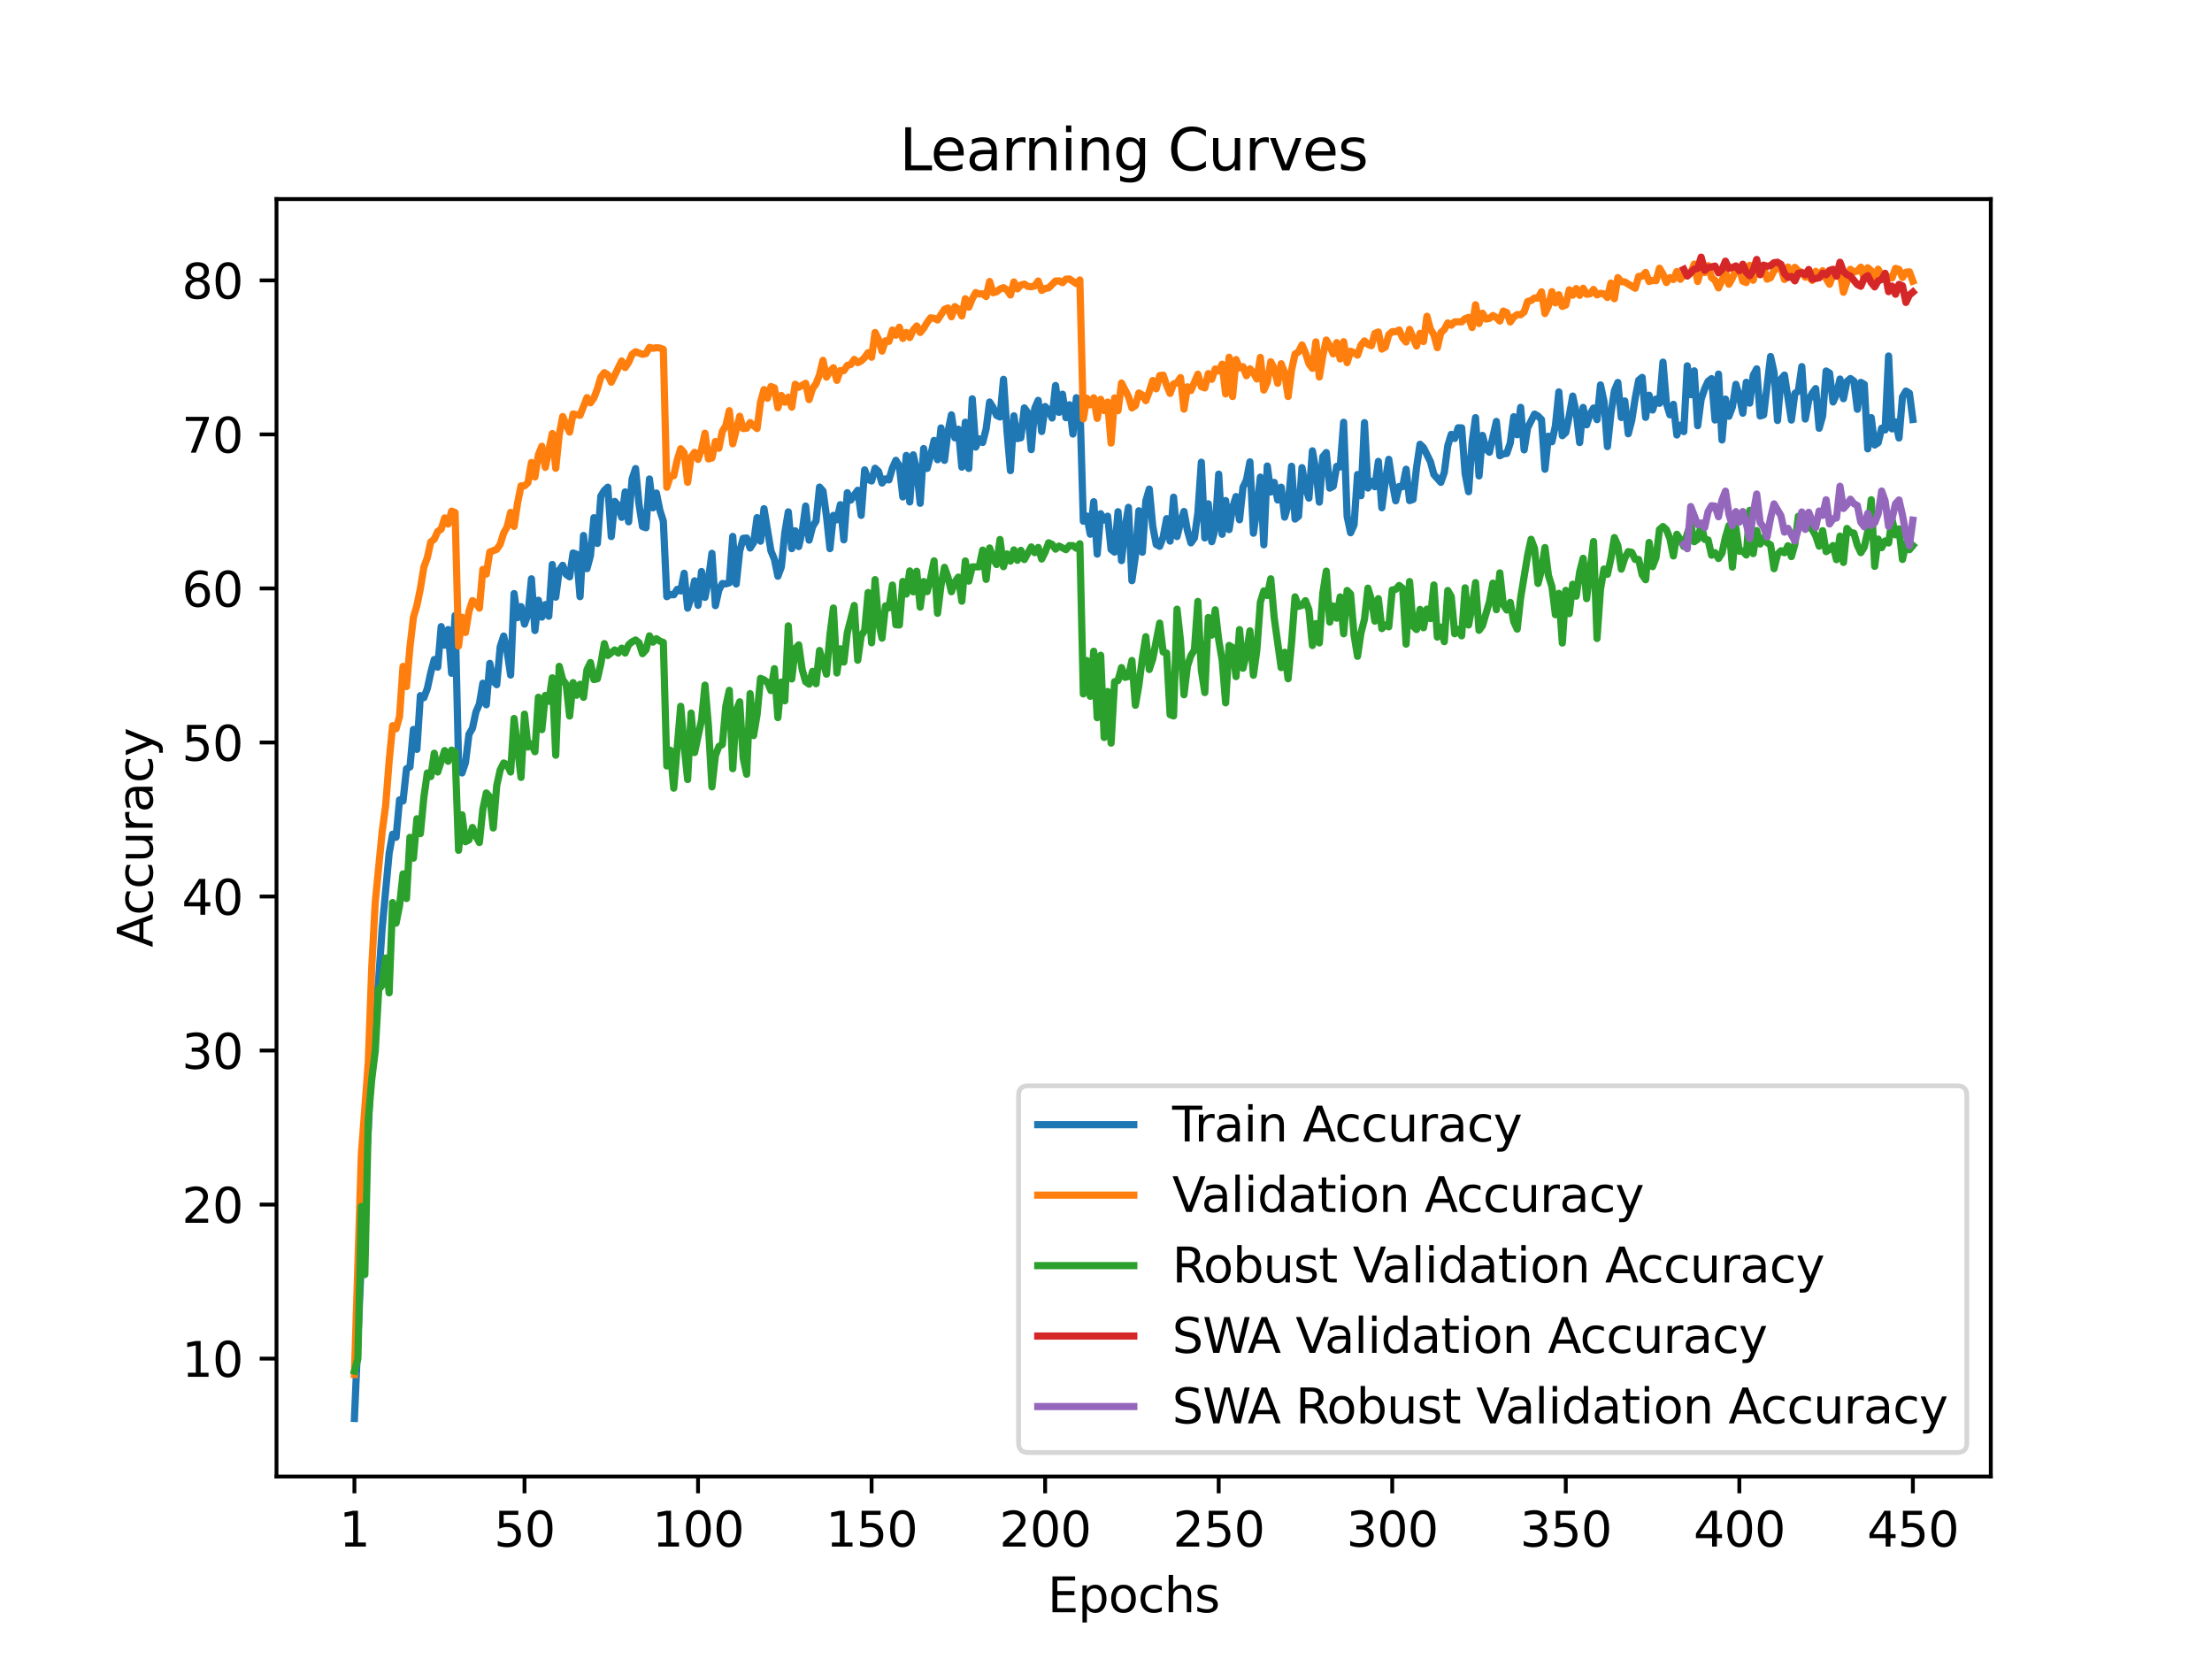 <?xml version="1.0" encoding="utf-8" standalone="no"?>
<!DOCTYPE svg PUBLIC "-//W3C//DTD SVG 1.1//EN"
  "http://www.w3.org/Graphics/SVG/1.1/DTD/svg11.dtd">
<svg xmlns:xlink="http://www.w3.org/1999/xlink" width="460.8pt" height="345.6pt" viewBox="0 0 460.8 345.6" xmlns="http://www.w3.org/2000/svg" version="1.1">
 <defs>
  <style type="text/css">*{stroke-linejoin: round; stroke-linecap: butt}</style>
 </defs>
 <g id="figure_1">
  <g id="patch_1">
   <path d="M 0 345.6 
L 460.8 345.6 
L 460.8 0 
L 0 0 
z
" style="fill: #ffffff"/>
  </g>
  <g id="axes_1">
   <g id="patch_2">
    <path d="M 57.6 307.584 
L 414.72 307.584 
L 414.72 41.472 
L 57.6 41.472 
z
" style="fill: #ffffff"/>
   </g>
   <g id="matplotlib.axis_1">
    <g id="xtick_1">
     <g id="line2d_1">
      <defs>
       <path id="m8ff173dbef" d="M 0 0 
L 0 3.5 
" style="stroke: #000000; stroke-width: 0.8"/>
      </defs>
      <g>
       <use xlink:href="#m8ff173dbef" x="73.833" y="307.584" style="stroke: #000000; stroke-width: 0.8"/>
      </g>
     </g>
     <g id="text_1">
      <!-- 1 -->
      <g transform="translate(70.651 322.182) scale(0.1 -0.1)">
       <defs>
        <path id="DejaVuSans-31" d="M 794 531 
L 1825 531 
L 1825 4091 
L 703 3866 
L 703 4441 
L 1819 4666 
L 2450 4666 
L 2450 531 
L 3481 531 
L 3481 0 
L 794 0 
L 794 531 
z
" transform="scale(0.016)"/>
       </defs>
       <use xlink:href="#DejaVuSans-31"/>
      </g>
     </g>
    </g>
    <g id="xtick_2">
     <g id="line2d_2">
      <g>
       <use xlink:href="#m8ff173dbef" x="109.263" y="307.584" style="stroke: #000000; stroke-width: 0.8"/>
      </g>
     </g>
     <g id="text_2">
      <!-- 50 -->
      <g transform="translate(102.9 322.182) scale(0.1 -0.1)">
       <defs>
        <path id="DejaVuSans-35" d="M 691 4666 
L 3169 4666 
L 3169 4134 
L 1269 4134 
L 1269 2991 
Q 1406 3038 1543 3061 
Q 1681 3084 1819 3084 
Q 2600 3084 3056 2656 
Q 3513 2228 3513 1497 
Q 3513 744 3044 326 
Q 2575 -91 1722 -91 
Q 1428 -91 1123 -41 
Q 819 9 494 109 
L 494 744 
Q 775 591 1075 516 
Q 1375 441 1709 441 
Q 2250 441 2565 725 
Q 2881 1009 2881 1497 
Q 2881 1984 2565 2268 
Q 2250 2553 1709 2553 
Q 1456 2553 1204 2497 
Q 953 2441 691 2322 
L 691 4666 
z
" transform="scale(0.016)"/>
        <path id="DejaVuSans-30" d="M 2034 4250 
Q 1547 4250 1301 3770 
Q 1056 3291 1056 2328 
Q 1056 1369 1301 889 
Q 1547 409 2034 409 
Q 2525 409 2770 889 
Q 3016 1369 3016 2328 
Q 3016 3291 2770 3770 
Q 2525 4250 2034 4250 
z
M 2034 4750 
Q 2819 4750 3233 4129 
Q 3647 3509 3647 2328 
Q 3647 1150 3233 529 
Q 2819 -91 2034 -91 
Q 1250 -91 836 529 
Q 422 1150 422 2328 
Q 422 3509 836 4129 
Q 1250 4750 2034 4750 
z
" transform="scale(0.016)"/>
       </defs>
       <use xlink:href="#DejaVuSans-35"/>
       <use xlink:href="#DejaVuSans-30" x="63.623"/>
      </g>
     </g>
    </g>
    <g id="xtick_3">
     <g id="line2d_3">
      <g>
       <use xlink:href="#m8ff173dbef" x="145.416" y="307.584" style="stroke: #000000; stroke-width: 0.8"/>
      </g>
     </g>
     <g id="text_3">
      <!-- 100 -->
      <g transform="translate(135.872 322.182) scale(0.1 -0.1)">
       <use xlink:href="#DejaVuSans-31"/>
       <use xlink:href="#DejaVuSans-30" x="63.623"/>
       <use xlink:href="#DejaVuSans-30" x="127.246"/>
      </g>
     </g>
    </g>
    <g id="xtick_4">
     <g id="line2d_4">
      <g>
       <use xlink:href="#m8ff173dbef" x="181.569" y="307.584" style="stroke: #000000; stroke-width: 0.8"/>
      </g>
     </g>
     <g id="text_4">
      <!-- 150 -->
      <g transform="translate(172.025 322.182) scale(0.1 -0.1)">
       <use xlink:href="#DejaVuSans-31"/>
       <use xlink:href="#DejaVuSans-35" x="63.623"/>
       <use xlink:href="#DejaVuSans-30" x="127.246"/>
      </g>
     </g>
    </g>
    <g id="xtick_5">
     <g id="line2d_5">
      <g>
       <use xlink:href="#m8ff173dbef" x="217.722" y="307.584" style="stroke: #000000; stroke-width: 0.8"/>
      </g>
     </g>
     <g id="text_5">
      <!-- 200 -->
      <g transform="translate(208.178 322.182) scale(0.1 -0.1)">
       <defs>
        <path id="DejaVuSans-32" d="M 1228 531 
L 3431 531 
L 3431 0 
L 469 0 
L 469 531 
Q 828 903 1448 1529 
Q 2069 2156 2228 2338 
Q 2531 2678 2651 2914 
Q 2772 3150 2772 3378 
Q 2772 3750 2511 3984 
Q 2250 4219 1831 4219 
Q 1534 4219 1204 4116 
Q 875 4013 500 3803 
L 500 4441 
Q 881 4594 1212 4672 
Q 1544 4750 1819 4750 
Q 2544 4750 2975 4387 
Q 3406 4025 3406 3419 
Q 3406 3131 3298 2873 
Q 3191 2616 2906 2266 
Q 2828 2175 2409 1742 
Q 1991 1309 1228 531 
z
" transform="scale(0.016)"/>
       </defs>
       <use xlink:href="#DejaVuSans-32"/>
       <use xlink:href="#DejaVuSans-30" x="63.623"/>
       <use xlink:href="#DejaVuSans-30" x="127.246"/>
      </g>
     </g>
    </g>
    <g id="xtick_6">
     <g id="line2d_6">
      <g>
       <use xlink:href="#m8ff173dbef" x="253.875" y="307.584" style="stroke: #000000; stroke-width: 0.8"/>
      </g>
     </g>
     <g id="text_6">
      <!-- 250 -->
      <g transform="translate(244.331 322.182) scale(0.1 -0.1)">
       <use xlink:href="#DejaVuSans-32"/>
       <use xlink:href="#DejaVuSans-35" x="63.623"/>
       <use xlink:href="#DejaVuSans-30" x="127.246"/>
      </g>
     </g>
    </g>
    <g id="xtick_7">
     <g id="line2d_7">
      <g>
       <use xlink:href="#m8ff173dbef" x="290.028" y="307.584" style="stroke: #000000; stroke-width: 0.8"/>
      </g>
     </g>
     <g id="text_7">
      <!-- 300 -->
      <g transform="translate(280.484 322.182) scale(0.1 -0.1)">
       <defs>
        <path id="DejaVuSans-33" d="M 2597 2516 
Q 3050 2419 3304 2112 
Q 3559 1806 3559 1356 
Q 3559 666 3084 287 
Q 2609 -91 1734 -91 
Q 1441 -91 1130 -33 
Q 819 25 488 141 
L 488 750 
Q 750 597 1062 519 
Q 1375 441 1716 441 
Q 2309 441 2620 675 
Q 2931 909 2931 1356 
Q 2931 1769 2642 2001 
Q 2353 2234 1838 2234 
L 1294 2234 
L 1294 2753 
L 1863 2753 
Q 2328 2753 2575 2939 
Q 2822 3125 2822 3475 
Q 2822 3834 2567 4026 
Q 2313 4219 1838 4219 
Q 1578 4219 1281 4162 
Q 984 4106 628 3988 
L 628 4550 
Q 988 4650 1302 4700 
Q 1616 4750 1894 4750 
Q 2613 4750 3031 4423 
Q 3450 4097 3450 3541 
Q 3450 3153 3228 2886 
Q 3006 2619 2597 2516 
z
" transform="scale(0.016)"/>
       </defs>
       <use xlink:href="#DejaVuSans-33"/>
       <use xlink:href="#DejaVuSans-30" x="63.623"/>
       <use xlink:href="#DejaVuSans-30" x="127.246"/>
      </g>
     </g>
    </g>
    <g id="xtick_8">
     <g id="line2d_8">
      <g>
       <use xlink:href="#m8ff173dbef" x="326.181" y="307.584" style="stroke: #000000; stroke-width: 0.8"/>
      </g>
     </g>
     <g id="text_8">
      <!-- 350 -->
      <g transform="translate(316.637 322.182) scale(0.1 -0.1)">
       <use xlink:href="#DejaVuSans-33"/>
       <use xlink:href="#DejaVuSans-35" x="63.623"/>
       <use xlink:href="#DejaVuSans-30" x="127.246"/>
      </g>
     </g>
    </g>
    <g id="xtick_9">
     <g id="line2d_9">
      <g>
       <use xlink:href="#m8ff173dbef" x="362.334" y="307.584" style="stroke: #000000; stroke-width: 0.8"/>
      </g>
     </g>
     <g id="text_9">
      <!-- 400 -->
      <g transform="translate(352.79 322.182) scale(0.1 -0.1)">
       <defs>
        <path id="DejaVuSans-34" d="M 2419 4116 
L 825 1625 
L 2419 1625 
L 2419 4116 
z
M 2253 4666 
L 3047 4666 
L 3047 1625 
L 3713 1625 
L 3713 1100 
L 3047 1100 
L 3047 0 
L 2419 0 
L 2419 1100 
L 313 1100 
L 313 1709 
L 2253 4666 
z
" transform="scale(0.016)"/>
       </defs>
       <use xlink:href="#DejaVuSans-34"/>
       <use xlink:href="#DejaVuSans-30" x="63.623"/>
       <use xlink:href="#DejaVuSans-30" x="127.246"/>
      </g>
     </g>
    </g>
    <g id="xtick_10">
     <g id="line2d_10">
      <g>
       <use xlink:href="#m8ff173dbef" x="398.487" y="307.584" style="stroke: #000000; stroke-width: 0.8"/>
      </g>
     </g>
     <g id="text_10">
      <!-- 450 -->
      <g transform="translate(388.944 322.182) scale(0.1 -0.1)">
       <use xlink:href="#DejaVuSans-34"/>
       <use xlink:href="#DejaVuSans-35" x="63.623"/>
       <use xlink:href="#DejaVuSans-30" x="127.246"/>
      </g>
     </g>
    </g>
    <g id="text_11">
     <!-- Epochs -->
     <g transform="translate(218.244 335.861) scale(0.1 -0.1)">
      <defs>
       <path id="DejaVuSans-45" d="M 628 4666 
L 3578 4666 
L 3578 4134 
L 1259 4134 
L 1259 2753 
L 3481 2753 
L 3481 2222 
L 1259 2222 
L 1259 531 
L 3634 531 
L 3634 0 
L 628 0 
L 628 4666 
z
" transform="scale(0.016)"/>
       <path id="DejaVuSans-70" d="M 1159 525 
L 1159 -1331 
L 581 -1331 
L 581 3500 
L 1159 3500 
L 1159 2969 
Q 1341 3281 1617 3432 
Q 1894 3584 2278 3584 
Q 2916 3584 3314 3078 
Q 3713 2572 3713 1747 
Q 3713 922 3314 415 
Q 2916 -91 2278 -91 
Q 1894 -91 1617 61 
Q 1341 213 1159 525 
z
M 3116 1747 
Q 3116 2381 2855 2742 
Q 2594 3103 2138 3103 
Q 1681 3103 1420 2742 
Q 1159 2381 1159 1747 
Q 1159 1113 1420 752 
Q 1681 391 2138 391 
Q 2594 391 2855 752 
Q 3116 1113 3116 1747 
z
" transform="scale(0.016)"/>
       <path id="DejaVuSans-6f" d="M 1959 3097 
Q 1497 3097 1228 2736 
Q 959 2375 959 1747 
Q 959 1119 1226 758 
Q 1494 397 1959 397 
Q 2419 397 2687 759 
Q 2956 1122 2956 1747 
Q 2956 2369 2687 2733 
Q 2419 3097 1959 3097 
z
M 1959 3584 
Q 2709 3584 3137 3096 
Q 3566 2609 3566 1747 
Q 3566 888 3137 398 
Q 2709 -91 1959 -91 
Q 1206 -91 779 398 
Q 353 888 353 1747 
Q 353 2609 779 3096 
Q 1206 3584 1959 3584 
z
" transform="scale(0.016)"/>
       <path id="DejaVuSans-63" d="M 3122 3366 
L 3122 2828 
Q 2878 2963 2633 3030 
Q 2388 3097 2138 3097 
Q 1578 3097 1268 2742 
Q 959 2388 959 1747 
Q 959 1106 1268 751 
Q 1578 397 2138 397 
Q 2388 397 2633 464 
Q 2878 531 3122 666 
L 3122 134 
Q 2881 22 2623 -34 
Q 2366 -91 2075 -91 
Q 1284 -91 818 406 
Q 353 903 353 1747 
Q 353 2603 823 3093 
Q 1294 3584 2113 3584 
Q 2378 3584 2631 3529 
Q 2884 3475 3122 3366 
z
" transform="scale(0.016)"/>
       <path id="DejaVuSans-68" d="M 3513 2113 
L 3513 0 
L 2938 0 
L 2938 2094 
Q 2938 2591 2744 2837 
Q 2550 3084 2163 3084 
Q 1697 3084 1428 2787 
Q 1159 2491 1159 1978 
L 1159 0 
L 581 0 
L 581 4863 
L 1159 4863 
L 1159 2956 
Q 1366 3272 1645 3428 
Q 1925 3584 2291 3584 
Q 2894 3584 3203 3211 
Q 3513 2838 3513 2113 
z
" transform="scale(0.016)"/>
       <path id="DejaVuSans-73" d="M 2834 3397 
L 2834 2853 
Q 2591 2978 2328 3040 
Q 2066 3103 1784 3103 
Q 1356 3103 1142 2972 
Q 928 2841 928 2578 
Q 928 2378 1081 2264 
Q 1234 2150 1697 2047 
L 1894 2003 
Q 2506 1872 2764 1633 
Q 3022 1394 3022 966 
Q 3022 478 2636 193 
Q 2250 -91 1575 -91 
Q 1294 -91 989 -36 
Q 684 19 347 128 
L 347 722 
Q 666 556 975 473 
Q 1284 391 1588 391 
Q 1994 391 2212 530 
Q 2431 669 2431 922 
Q 2431 1156 2273 1281 
Q 2116 1406 1581 1522 
L 1381 1569 
Q 847 1681 609 1914 
Q 372 2147 372 2553 
Q 372 3047 722 3315 
Q 1072 3584 1716 3584 
Q 2034 3584 2315 3537 
Q 2597 3491 2834 3397 
z
" transform="scale(0.016)"/>
      </defs>
      <use xlink:href="#DejaVuSans-45"/>
      <use xlink:href="#DejaVuSans-70" x="63.184"/>
      <use xlink:href="#DejaVuSans-6f" x="126.66"/>
      <use xlink:href="#DejaVuSans-63" x="187.842"/>
      <use xlink:href="#DejaVuSans-68" x="242.822"/>
      <use xlink:href="#DejaVuSans-73" x="306.201"/>
     </g>
    </g>
   </g>
   <g id="matplotlib.axis_2">
    <g id="ytick_1">
     <g id="line2d_11">
      <defs>
       <path id="m934c6f4fdf" d="M 0 0 
L -3.5 0 
" style="stroke: #000000; stroke-width: 0.8"/>
      </defs>
      <g>
       <use xlink:href="#m934c6f4fdf" x="57.6" y="283.019" style="stroke: #000000; stroke-width: 0.8"/>
      </g>
     </g>
     <g id="text_12">
      <!-- 10 -->
      <g transform="translate(37.875 286.818) scale(0.1 -0.1)">
       <use xlink:href="#DejaVuSans-31"/>
       <use xlink:href="#DejaVuSans-30" x="63.623"/>
      </g>
     </g>
    </g>
    <g id="ytick_2">
     <g id="line2d_12">
      <g>
       <use xlink:href="#m934c6f4fdf" x="57.6" y="250.933" style="stroke: #000000; stroke-width: 0.8"/>
      </g>
     </g>
     <g id="text_13">
      <!-- 20 -->
      <g transform="translate(37.875 254.732) scale(0.1 -0.1)">
       <use xlink:href="#DejaVuSans-32"/>
       <use xlink:href="#DejaVuSans-30" x="63.623"/>
      </g>
     </g>
    </g>
    <g id="ytick_3">
     <g id="line2d_13">
      <g>
       <use xlink:href="#m934c6f4fdf" x="57.6" y="218.846" style="stroke: #000000; stroke-width: 0.8"/>
      </g>
     </g>
     <g id="text_14">
      <!-- 30 -->
      <g transform="translate(37.875 222.645) scale(0.1 -0.1)">
       <use xlink:href="#DejaVuSans-33"/>
       <use xlink:href="#DejaVuSans-30" x="63.623"/>
      </g>
     </g>
    </g>
    <g id="ytick_4">
     <g id="line2d_14">
      <g>
       <use xlink:href="#m934c6f4fdf" x="57.6" y="186.759" style="stroke: #000000; stroke-width: 0.8"/>
      </g>
     </g>
     <g id="text_15">
      <!-- 40 -->
      <g transform="translate(37.875 190.559) scale(0.1 -0.1)">
       <use xlink:href="#DejaVuSans-34"/>
       <use xlink:href="#DejaVuSans-30" x="63.623"/>
      </g>
     </g>
    </g>
    <g id="ytick_5">
     <g id="line2d_15">
      <g>
       <use xlink:href="#m934c6f4fdf" x="57.6" y="154.673" style="stroke: #000000; stroke-width: 0.8"/>
      </g>
     </g>
     <g id="text_16">
      <!-- 50 -->
      <g transform="translate(37.875 158.472) scale(0.1 -0.1)">
       <use xlink:href="#DejaVuSans-35"/>
       <use xlink:href="#DejaVuSans-30" x="63.623"/>
      </g>
     </g>
    </g>
    <g id="ytick_6">
     <g id="line2d_16">
      <g>
       <use xlink:href="#m934c6f4fdf" x="57.6" y="122.586" style="stroke: #000000; stroke-width: 0.8"/>
      </g>
     </g>
     <g id="text_17">
      <!-- 60 -->
      <g transform="translate(37.875 126.385) scale(0.1 -0.1)">
       <defs>
        <path id="DejaVuSans-36" d="M 2113 2584 
Q 1688 2584 1439 2293 
Q 1191 2003 1191 1497 
Q 1191 994 1439 701 
Q 1688 409 2113 409 
Q 2538 409 2786 701 
Q 3034 994 3034 1497 
Q 3034 2003 2786 2293 
Q 2538 2584 2113 2584 
z
M 3366 4563 
L 3366 3988 
Q 3128 4100 2886 4159 
Q 2644 4219 2406 4219 
Q 1781 4219 1451 3797 
Q 1122 3375 1075 2522 
Q 1259 2794 1537 2939 
Q 1816 3084 2150 3084 
Q 2853 3084 3261 2657 
Q 3669 2231 3669 1497 
Q 3669 778 3244 343 
Q 2819 -91 2113 -91 
Q 1303 -91 875 529 
Q 447 1150 447 2328 
Q 447 3434 972 4092 
Q 1497 4750 2381 4750 
Q 2619 4750 2861 4703 
Q 3103 4656 3366 4563 
z
" transform="scale(0.016)"/>
       </defs>
       <use xlink:href="#DejaVuSans-36"/>
       <use xlink:href="#DejaVuSans-30" x="63.623"/>
      </g>
     </g>
    </g>
    <g id="ytick_7">
     <g id="line2d_17">
      <g>
       <use xlink:href="#m934c6f4fdf" x="57.6" y="90.5" style="stroke: #000000; stroke-width: 0.8"/>
      </g>
     </g>
     <g id="text_18">
      <!-- 70 -->
      <g transform="translate(37.875 94.299) scale(0.1 -0.1)">
       <defs>
        <path id="DejaVuSans-37" d="M 525 4666 
L 3525 4666 
L 3525 4397 
L 1831 0 
L 1172 0 
L 2766 4134 
L 525 4134 
L 525 4666 
z
" transform="scale(0.016)"/>
       </defs>
       <use xlink:href="#DejaVuSans-37"/>
       <use xlink:href="#DejaVuSans-30" x="63.623"/>
      </g>
     </g>
    </g>
    <g id="ytick_8">
     <g id="line2d_18">
      <g>
       <use xlink:href="#m934c6f4fdf" x="57.6" y="58.413" style="stroke: #000000; stroke-width: 0.8"/>
      </g>
     </g>
     <g id="text_19">
      <!-- 80 -->
      <g transform="translate(37.875 62.212) scale(0.1 -0.1)">
       <defs>
        <path id="DejaVuSans-38" d="M 2034 2216 
Q 1584 2216 1326 1975 
Q 1069 1734 1069 1313 
Q 1069 891 1326 650 
Q 1584 409 2034 409 
Q 2484 409 2743 651 
Q 3003 894 3003 1313 
Q 3003 1734 2745 1975 
Q 2488 2216 2034 2216 
z
M 1403 2484 
Q 997 2584 770 2862 
Q 544 3141 544 3541 
Q 544 4100 942 4425 
Q 1341 4750 2034 4750 
Q 2731 4750 3128 4425 
Q 3525 4100 3525 3541 
Q 3525 3141 3298 2862 
Q 3072 2584 2669 2484 
Q 3125 2378 3379 2068 
Q 3634 1759 3634 1313 
Q 3634 634 3220 271 
Q 2806 -91 2034 -91 
Q 1263 -91 848 271 
Q 434 634 434 1313 
Q 434 1759 690 2068 
Q 947 2378 1403 2484 
z
M 1172 3481 
Q 1172 3119 1398 2916 
Q 1625 2713 2034 2713 
Q 2441 2713 2670 2916 
Q 2900 3119 2900 3481 
Q 2900 3844 2670 4047 
Q 2441 4250 2034 4250 
Q 1625 4250 1398 4047 
Q 1172 3844 1172 3481 
z
" transform="scale(0.016)"/>
       </defs>
       <use xlink:href="#DejaVuSans-38"/>
       <use xlink:href="#DejaVuSans-30" x="63.623"/>
      </g>
     </g>
    </g>
    <g id="text_20">
     <!-- Accuracy -->
     <g transform="translate(31.795 197.356) rotate(-90) scale(0.1 -0.1)">
      <defs>
       <path id="DejaVuSans-41" d="M 2188 4044 
L 1331 1722 
L 3047 1722 
L 2188 4044 
z
M 1831 4666 
L 2547 4666 
L 4325 0 
L 3669 0 
L 3244 1197 
L 1141 1197 
L 716 0 
L 50 0 
L 1831 4666 
z
" transform="scale(0.016)"/>
       <path id="DejaVuSans-75" d="M 544 1381 
L 544 3500 
L 1119 3500 
L 1119 1403 
Q 1119 906 1312 657 
Q 1506 409 1894 409 
Q 2359 409 2629 706 
Q 2900 1003 2900 1516 
L 2900 3500 
L 3475 3500 
L 3475 0 
L 2900 0 
L 2900 538 
Q 2691 219 2414 64 
Q 2138 -91 1772 -91 
Q 1169 -91 856 284 
Q 544 659 544 1381 
z
M 1991 3584 
L 1991 3584 
z
" transform="scale(0.016)"/>
       <path id="DejaVuSans-72" d="M 2631 2963 
Q 2534 3019 2420 3045 
Q 2306 3072 2169 3072 
Q 1681 3072 1420 2755 
Q 1159 2438 1159 1844 
L 1159 0 
L 581 0 
L 581 3500 
L 1159 3500 
L 1159 2956 
Q 1341 3275 1631 3429 
Q 1922 3584 2338 3584 
Q 2397 3584 2469 3576 
Q 2541 3569 2628 3553 
L 2631 2963 
z
" transform="scale(0.016)"/>
       <path id="DejaVuSans-61" d="M 2194 1759 
Q 1497 1759 1228 1600 
Q 959 1441 959 1056 
Q 959 750 1161 570 
Q 1363 391 1709 391 
Q 2188 391 2477 730 
Q 2766 1069 2766 1631 
L 2766 1759 
L 2194 1759 
z
M 3341 1997 
L 3341 0 
L 2766 0 
L 2766 531 
Q 2569 213 2275 61 
Q 1981 -91 1556 -91 
Q 1019 -91 701 211 
Q 384 513 384 1019 
Q 384 1609 779 1909 
Q 1175 2209 1959 2209 
L 2766 2209 
L 2766 2266 
Q 2766 2663 2505 2880 
Q 2244 3097 1772 3097 
Q 1472 3097 1187 3025 
Q 903 2953 641 2809 
L 641 3341 
Q 956 3463 1253 3523 
Q 1550 3584 1831 3584 
Q 2591 3584 2966 3190 
Q 3341 2797 3341 1997 
z
" transform="scale(0.016)"/>
       <path id="DejaVuSans-79" d="M 2059 -325 
Q 1816 -950 1584 -1140 
Q 1353 -1331 966 -1331 
L 506 -1331 
L 506 -850 
L 844 -850 
Q 1081 -850 1212 -737 
Q 1344 -625 1503 -206 
L 1606 56 
L 191 3500 
L 800 3500 
L 1894 763 
L 2988 3500 
L 3597 3500 
L 2059 -325 
z
" transform="scale(0.016)"/>
      </defs>
      <use xlink:href="#DejaVuSans-41"/>
      <use xlink:href="#DejaVuSans-63" x="66.658"/>
      <use xlink:href="#DejaVuSans-63" x="121.639"/>
      <use xlink:href="#DejaVuSans-75" x="176.619"/>
      <use xlink:href="#DejaVuSans-72" x="239.998"/>
      <use xlink:href="#DejaVuSans-61" x="281.111"/>
      <use xlink:href="#DejaVuSans-63" x="342.391"/>
      <use xlink:href="#DejaVuSans-79" x="397.371"/>
     </g>
    </g>
   </g>
   <g id="line2d_19">
    <path d="M 73.833 295.488 
L 76.002 245.85 
L 76.725 235.358 
L 77.448 218.737 
L 78.894 203.932 
L 79.617 193.311 
L 81.063 177.775 
L 81.786 173.784 
L 82.509 174.419 
L 83.233 166.622 
L 83.956 166.866 
L 84.679 160.153 
L 85.402 159.768 
L 86.125 151.952 
L 86.848 156.104 
L 87.571 144.912 
L 88.294 145.348 
L 89.017 143.443 
L 89.74 140.106 
L 90.463 137.391 
L 91.186 138.976 
L 91.909 130.531 
L 92.632 134.407 
L 93.355 131.147 
L 94.078 140.253 
L 94.802 128.227 
L 95.525 158.748 
L 96.248 161.013 
L 96.971 158.838 
L 97.694 152.959 
L 98.417 151.721 
L 99.14 148.333 
L 99.863 146.651 
L 100.586 142.326 
L 101.309 146.818 
L 102.032 138.193 
L 102.755 141.934 
L 103.478 142.634 
L 104.201 134.734 
L 104.924 132.501 
L 105.647 135.729 
L 106.37 140.625 
L 107.094 123.645 
L 107.817 128.67 
L 108.54 126.366 
L 109.263 130.011 
L 109.986 127.99 
L 110.709 120.578 
L 111.432 131.352 
L 112.155 125.038 
L 112.878 128.561 
L 113.601 125.942 
L 114.324 128.375 
L 115.047 117.594 
L 115.77 124.396 
L 116.493 118.839 
L 117.216 117.76 
L 117.939 119.654 
L 118.663 120.167 
L 119.386 115.187 
L 120.109 115.469 
L 120.832 124.3 
L 121.555 111.555 
L 122.278 118.466 
L 123.001 115.765 
L 123.724 107.846 
L 124.447 113.204 
L 125.17 103.341 
L 125.893 102.16 
L 126.616 101.493 
L 127.339 111.779 
L 128.062 104.457 
L 128.785 105.298 
L 129.508 107.775 
L 130.232 102.468 
L 130.955 108.706 
L 131.678 99.76 
L 132.401 97.61 
L 133.124 105.08 
L 133.847 109.694 
L 134.57 109.944 
L 135.293 99.786 
L 136.016 105.792 
L 136.739 102.705 
L 137.462 106.286 
L 138.185 108.564 
L 138.908 124.3 
L 139.631 123.838 
L 140.354 123.908 
L 141.077 122.772 
L 141.8 123.112 
L 142.524 119.423 
L 143.247 126.687 
L 143.97 124.518 
L 144.693 120.995 
L 145.416 126.097 
L 146.139 119.057 
L 146.862 124.447 
L 147.585 120.732 
L 148.308 115.264 
L 149.031 126.167 
L 149.754 122.939 
L 150.477 121.553 
L 151.2 121.636 
L 151.923 121.418 
L 152.646 111.741 
L 153.369 121.656 
L 154.093 114.802 
L 154.816 112.139 
L 155.539 112.075 
L 156.262 114.167 
L 156.985 113.05 
L 157.708 107.833 
L 158.431 112.742 
L 159.154 105.965 
L 160.6 114.751 
L 161.323 116.509 
L 162.046 120.039 
L 162.769 118.107 
L 163.492 110.964 
L 164.215 106.626 
L 164.938 114.295 
L 165.662 110.573 
L 166.385 113.865 
L 167.108 110.778 
L 167.831 105.42 
L 168.554 112.524 
L 169.277 109.713 
L 170 108.526 
L 170.723 101.467 
L 171.446 102.288 
L 172.169 107.512 
L 172.892 114.289 
L 173.615 107.358 
L 174.338 108.282 
L 175.061 105.131 
L 175.784 112.46 
L 176.507 102.641 
L 177.231 104.181 
L 178.677 102.134 
L 179.4 107.358 
L 180.123 97.886 
L 180.846 99.882 
L 181.569 100.196 
L 182.292 97.546 
L 183.015 98.207 
L 183.738 100.626 
L 184.461 99.766 
L 185.184 99.978 
L 185.907 97.488 
L 186.63 95.89 
L 187.353 97.103 
L 188.076 103.52 
L 188.799 94.876 
L 189.523 104.566 
L 190.246 94.748 
L 190.969 97.989 
L 191.692 104.849 
L 192.415 93.439 
L 193.138 97.578 
L 193.861 94.94 
L 194.584 91.751 
L 195.307 95.768 
L 196.03 89.146 
L 196.753 95.903 
L 197.476 89.967 
L 198.199 86.418 
L 198.922 91.218 
L 199.645 89.415 
L 200.368 97.315 
L 201.092 87.952 
L 201.815 97.584 
L 202.538 83.081 
L 203.261 93.131 
L 203.984 91.43 
L 204.707 92.175 
L 205.43 89.345 
L 206.153 83.749 
L 206.876 84.891 
L 207.599 86.534 
L 208.322 86.867 
L 209.045 79.025 
L 209.768 89.73 
L 210.491 98.04 
L 211.214 86.624 
L 211.937 91.366 
L 212.661 91.199 
L 213.384 84.974 
L 214.107 85.943 
L 214.83 93.67 
L 215.553 85.058 
L 216.276 83.402 
L 216.999 89.89 
L 217.722 84.686 
L 218.445 85.462 
L 219.168 87.086 
L 219.891 80.303 
L 220.614 85.905 
L 221.337 82.119 
L 222.06 87.021 
L 222.783 84.313 
L 223.506 90.423 
L 224.229 82.857 
L 224.953 83.8 
L 225.676 108.577 
L 226.399 107.499 
L 227.122 111.279 
L 227.845 104.515 
L 228.568 115.431 
L 229.291 107.018 
L 230.014 108.321 
L 230.737 107.531 
L 231.46 114.468 
L 232.183 115.014 
L 232.906 106.594 
L 233.629 116.791 
L 234.352 110.002 
L 235.075 105.689 
L 235.798 120.969 
L 236.522 115.829 
L 237.245 106.402 
L 237.968 115.046 
L 238.691 104.38 
L 239.414 101.884 
L 240.137 109.598 
L 240.86 113.422 
L 241.583 113.814 
L 242.306 111.895 
L 243.029 108.045 
L 243.752 112.723 
L 244.475 103.572 
L 245.198 111.779 
L 245.921 108.905 
L 246.644 106.549 
L 247.367 110.554 
L 248.091 113.089 
L 248.814 112.088 
L 249.537 106.857 
L 250.26 96.288 
L 250.983 112.062 
L 251.706 104.951 
L 252.429 112.851 
L 253.152 110.105 
L 253.875 98.765 
L 254.598 111.298 
L 255.321 104.278 
L 256.044 110.323 
L 256.767 105.734 
L 257.49 103.443 
L 258.213 108.282 
L 258.936 101.518 
L 259.659 100.004 
L 260.383 96.211 
L 261.106 111.08 
L 261.829 105.933 
L 262.552 99.388 
L 263.275 113.493 
L 263.998 97.077 
L 264.721 102.494 
L 265.444 100.491 
L 266.167 104.162 
L 266.89 101.493 
L 267.613 107.73 
L 268.336 105.247 
L 269.059 97.129 
L 269.782 108.134 
L 270.505 107.557 
L 271.228 97.418 
L 271.952 101.557 
L 272.675 103.771 
L 273.398 93.914 
L 274.121 97.995 
L 274.844 104.605 
L 275.567 95.152 
L 276.29 94.273 
L 277.013 101.691 
L 277.736 101.3 
L 278.459 97.142 
L 279.182 97.276 
L 279.905 87.965 
L 280.628 107.544 
L 281.351 110.984 
L 282.074 109.341 
L 282.797 98.849 
L 283.521 103.27 
L 284.244 88.042 
L 284.967 101.672 
L 285.69 100.26 
L 286.413 101.396 
L 287.136 96.115 
L 287.859 105.779 
L 288.582 100.196 
L 289.305 95.685 
L 290.028 100.466 
L 290.751 104.329 
L 291.474 101.345 
L 292.197 101.39 
L 292.92 97.745 
L 293.643 104.284 
L 294.366 104.034 
L 295.089 97.418 
L 295.813 92.547 
L 296.536 93.246 
L 297.982 96.173 
L 298.705 98.855 
L 300.151 100.485 
L 300.874 98.425 
L 301.597 92.855 
L 302.32 90.487 
L 303.043 91.34 
L 303.766 89.114 
L 304.489 89.133 
L 305.212 98.656 
L 305.935 102.436 
L 306.658 92.219 
L 307.382 87.002 
L 308.105 99.144 
L 308.828 90.699 
L 309.551 93.509 
L 310.274 94.215 
L 311.72 87.785 
L 312.443 94.947 
L 313.166 94.549 
L 313.889 94.459 
L 314.612 92.284 
L 315.335 86.816 
L 316.058 90.564 
L 316.781 84.859 
L 317.504 93.721 
L 318.227 89.146 
L 319.674 86.264 
L 320.397 86.669 
L 321.12 87.407 
L 321.843 97.751 
L 322.566 90.872 
L 323.289 92.033 
L 324.012 88.754 
L 324.735 81.637 
L 325.458 90.763 
L 326.181 90.102 
L 326.904 86.611 
L 327.627 82.51 
L 328.35 85.956 
L 329.073 92.2 
L 329.796 84.878 
L 330.52 88.504 
L 331.243 86.309 
L 331.966 85 
L 332.689 87.419 
L 333.412 80.181 
L 334.135 83.595 
L 334.858 93.034 
L 335.581 86.206 
L 336.304 81.393 
L 337.027 79.674 
L 337.75 86.97 
L 338.473 83.524 
L 339.196 90.365 
L 339.919 87.599 
L 340.642 82.94 
L 341.365 79.212 
L 342.088 78.615 
L 342.812 86.944 
L 343.535 82.33 
L 344.258 85.417 
L 344.981 83.139 
L 345.704 84.025 
L 346.427 75.432 
L 347.15 84.063 
L 347.873 86.418 
L 348.596 84.23 
L 349.319 90.615 
L 350.042 88.581 
L 350.765 89.916 
L 351.488 76.208 
L 352.211 82.228 
L 352.934 77.254 
L 353.657 88.684 
L 354.381 83.171 
L 355.104 81.002 
L 355.827 79.436 
L 356.55 78.878 
L 357.273 87.496 
L 357.996 77.928 
L 358.719 91.655 
L 359.442 83.139 
L 360.165 86.72 
L 360.888 84.788 
L 361.611 80.065 
L 362.334 82.523 
L 363.057 86.078 
L 363.78 79.635 
L 364.503 83.986 
L 365.226 78.178 
L 365.95 76.837 
L 366.673 86.662 
L 367.396 86.425 
L 368.842 74.27 
L 369.565 77.562 
L 370.288 87.599 
L 371.011 78.987 
L 371.734 78.133 
L 373.18 87.509 
L 373.903 81.965 
L 374.626 81.451 
L 375.349 76.369 
L 376.072 87.297 
L 376.795 83.383 
L 377.518 81.913 
L 378.242 80.951 
L 378.965 89.223 
L 379.688 86.662 
L 380.411 77.293 
L 381.134 77.71 
L 381.857 83.742 
L 382.58 82.17 
L 383.303 78.961 
L 384.026 83.056 
L 384.749 79.468 
L 385.472 78.859 
L 386.195 79.385 
L 386.918 85.263 
L 387.641 79.654 
L 388.364 80.059 
L 389.087 93.509 
L 389.811 86.996 
L 390.534 92.701 
L 391.257 92.226 
L 391.98 89.21 
L 392.703 89.563 
L 393.426 74.161 
L 394.149 89.345 
L 394.872 87.875 
L 395.595 91.244 
L 396.318 82.677 
L 397.041 81.47 
L 397.764 81.913 
L 398.487 87.381 
L 398.487 87.381 
" clip-path="url(#p59c19bee01)" style="fill: none; stroke: #1f77b4; stroke-width: 1.5; stroke-linecap: square"/>
   </g>
   <g id="line2d_20">
    <path d="M 73.833 286.324 
L 75.279 240.44 
L 76.725 221.285 
L 77.448 201.391 
L 78.171 187.947 
L 79.617 173.219 
L 80.34 167.796 
L 81.063 158.587 
L 81.786 151.175 
L 82.509 151.817 
L 83.233 149.25 
L 83.956 138.822 
L 84.679 143.025 
L 85.402 134.779 
L 86.125 128.586 
L 86.848 126.148 
L 87.571 122.618 
L 88.294 118.158 
L 89.017 116.169 
L 89.74 112.896 
L 90.463 112.319 
L 91.186 110.714 
L 91.909 110.233 
L 92.632 107.891 
L 93.355 109.174 
L 94.078 106.479 
L 94.802 106.768 
L 95.525 134.587 
L 96.248 128.586 
L 96.971 131.763 
L 97.694 127.367 
L 98.417 125.121 
L 99.14 125.602 
L 99.863 126.693 
L 100.586 118.608 
L 101.309 119.602 
L 102.032 114.982 
L 103.478 114.436 
L 104.201 113.377 
L 104.924 111.035 
L 105.647 109.752 
L 106.37 106.735 
L 107.094 109.655 
L 107.817 104.81 
L 108.54 101.217 
L 109.263 101.217 
L 109.986 100.543 
L 110.709 96.339 
L 111.432 99.356 
L 112.155 94.735 
L 112.878 92.97 
L 113.601 97.366 
L 115.047 90.307 
L 115.77 97.559 
L 116.493 90.564 
L 117.216 86.778 
L 118.663 90.018 
L 119.386 86.232 
L 120.832 86.521 
L 122.278 82.831 
L 123.001 83.922 
L 123.724 82.895 
L 124.447 81.002 
L 125.17 78.563 
L 125.893 77.633 
L 126.616 78.082 
L 127.339 79.622 
L 129.508 75.194 
L 130.232 76.574 
L 130.955 75.483 
L 131.678 73.815 
L 132.401 73.269 
L 133.847 73.815 
L 134.57 73.654 
L 135.293 72.371 
L 136.016 72.563 
L 136.739 72.435 
L 137.462 72.499 
L 138.185 72.788 
L 138.908 101.505 
L 139.631 99.227 
L 140.354 99.099 
L 141.077 95.826 
L 141.8 93.484 
L 142.524 94.318 
L 143.247 100.479 
L 143.97 95.248 
L 144.693 94.222 
L 145.416 95.698 
L 146.139 93.612 
L 146.862 90.243 
L 147.585 95.601 
L 148.308 95.409 
L 149.031 91.976 
L 149.754 93.387 
L 150.477 89.858 
L 151.2 88.671 
L 151.923 85.558 
L 152.646 92.457 
L 154.093 86.713 
L 154.816 89.28 
L 155.539 89.216 
L 156.262 88.029 
L 157.708 89.28 
L 158.431 83.794 
L 159.154 81.162 
L 159.877 82.959 
L 160.6 80.521 
L 161.323 80.81 
L 162.046 84.949 
L 162.769 82.382 
L 163.492 83.794 
L 164.215 82.735 
L 164.938 84.82 
L 165.662 80.039 
L 166.385 80.681 
L 167.831 79.847 
L 168.554 83.248 
L 169.277 80.938 
L 170 79.943 
L 170.723 78.05 
L 171.446 75.066 
L 172.169 78.563 
L 172.892 77.344 
L 173.615 76.606 
L 174.338 79.237 
L 175.061 77.184 
L 175.784 77.216 
L 176.507 76.125 
L 177.231 75.932 
L 177.954 74.873 
L 178.677 75.547 
L 179.4 75.194 
L 180.123 74.488 
L 180.846 73.462 
L 181.569 74.424 
L 182.292 69.258 
L 183.015 70.734 
L 183.738 73.141 
L 184.461 70.991 
L 185.184 71.119 
L 185.907 68.745 
L 186.63 69.836 
L 187.353 68.167 
L 188.076 70.51 
L 188.799 69.258 
L 189.523 70.317 
L 190.246 68.745 
L 190.969 67.911 
L 191.692 69.258 
L 192.415 68.392 
L 193.138 67.173 
L 193.861 66.21 
L 194.584 66.306 
L 195.307 66.659 
L 196.753 64.445 
L 197.476 64.157 
L 198.199 65.986 
L 198.922 63.868 
L 199.645 64.381 
L 200.368 65.825 
L 201.092 62.231 
L 201.815 63.996 
L 202.538 62.263 
L 203.261 60.948 
L 203.984 61.237 
L 204.707 61.205 
L 205.43 61.782 
L 206.153 58.638 
L 206.876 60.98 
L 207.599 60.787 
L 208.322 60.21 
L 209.045 59.921 
L 209.768 60.402 
L 210.491 61.461 
L 211.214 58.734 
L 211.937 60.178 
L 212.661 59.376 
L 213.384 59.183 
L 214.107 59.664 
L 214.83 59.729 
L 215.553 59.568 
L 216.276 58.541 
L 216.999 60.499 
L 217.722 60.082 
L 218.445 59.985 
L 219.891 58.541 
L 220.614 58.509 
L 221.337 58.894 
L 222.06 58.156 
L 222.783 58.124 
L 224.229 59.087 
L 224.953 58.317 
L 225.676 87.259 
L 226.399 82.959 
L 227.122 84.339 
L 227.845 82.863 
L 228.568 87.163 
L 229.291 83.184 
L 230.014 85.526 
L 230.737 83.761 
L 231.46 92.297 
L 232.183 82.895 
L 232.906 85.558 
L 233.629 79.783 
L 235.075 82.606 
L 235.798 84.981 
L 236.522 84.499 
L 237.245 81.868 
L 237.968 82.285 
L 238.691 83.473 
L 239.414 81.58 
L 240.137 79.269 
L 240.86 81.002 
L 241.583 78.243 
L 242.306 78.146 
L 243.029 80.264 
L 243.752 81.965 
L 244.475 79.975 
L 245.198 79.751 
L 245.921 78.66 
L 246.644 85.237 
L 247.367 80.585 
L 248.091 81.355 
L 249.537 77.954 
L 250.26 80.553 
L 250.983 80.81 
L 251.706 77.825 
L 252.429 79.013 
L 253.152 76.863 
L 253.875 77.28 
L 254.598 75.868 
L 255.321 82.061 
L 256.044 74.424 
L 256.767 82.606 
L 257.49 74.906 
L 258.213 76.638 
L 258.936 76.382 
L 259.659 78.275 
L 260.383 76.831 
L 261.106 77.665 
L 261.829 78.948 
L 262.552 74.456 
L 263.275 81.259 
L 263.998 79.622 
L 264.721 75.355 
L 265.444 76.767 
L 266.167 79.847 
L 266.89 75.772 
L 267.613 77.665 
L 268.336 82.606 
L 269.059 77.055 
L 269.782 73.75 
L 270.505 73.301 
L 271.228 71.857 
L 271.952 73.494 
L 272.675 75.772 
L 273.398 76.735 
L 274.121 71.216 
L 274.844 78.531 
L 275.567 74.071 
L 276.29 70.831 
L 277.013 72.05 
L 277.736 73.718 
L 278.459 71.376 
L 279.182 74.777 
L 279.905 71.184 
L 280.628 75.547 
L 281.351 73.173 
L 282.074 73.462 
L 282.797 73.975 
L 283.521 71.889 
L 284.244 71.023 
L 284.967 71.729 
L 285.69 72.018 
L 286.413 69.451 
L 287.136 69.162 
L 287.859 72.724 
L 288.582 72.307 
L 289.305 69.74 
L 290.028 69.098 
L 290.751 69.098 
L 291.474 68.745 
L 292.197 70.413 
L 292.92 71.248 
L 293.643 68.617 
L 295.089 72.082 
L 295.813 69.451 
L 296.536 71.151 
L 297.259 65.889 
L 297.982 68.585 
L 298.705 69.74 
L 299.428 72.435 
L 300.151 69.29 
L 300.874 68.649 
L 301.597 67.269 
L 302.32 67.75 
L 303.043 67.044 
L 304.489 67.044 
L 305.212 66.371 
L 305.935 66.114 
L 306.658 68.232 
L 307.382 63.483 
L 308.105 67.397 
L 308.828 65.248 
L 309.551 66.467 
L 310.274 66.338 
L 310.997 65.729 
L 311.72 66.146 
L 312.443 66.884 
L 313.166 64.798 
L 313.889 65.119 
L 314.612 67.076 
L 315.335 66.05 
L 316.058 65.536 
L 316.781 65.568 
L 317.504 64.991 
L 318.227 62.809 
L 318.951 62.616 
L 319.674 62.071 
L 320.397 62.103 
L 321.12 60.787 
L 321.843 65.312 
L 322.566 63.772 
L 323.289 60.755 
L 324.012 63.098 
L 324.735 61.397 
L 325.458 63.836 
L 326.181 63.547 
L 326.904 60.37 
L 327.627 61.493 
L 328.35 60.114 
L 329.073 61.525 
L 329.796 60.049 
L 330.52 61.301 
L 331.243 61.205 
L 331.966 60.306 
L 332.689 61.429 
L 333.412 61.108 
L 334.135 61.205 
L 334.858 61.975 
L 335.581 58.959 
L 336.304 62.231 
L 337.027 57.836 
L 337.75 58.67 
L 338.473 58.734 
L 340.642 60.049 
L 341.365 57.579 
L 342.088 57.547 
L 342.812 56.745 
L 343.535 58.638 
L 344.258 58.413 
L 344.981 58.477 
L 345.704 55.878 
L 346.427 57.098 
L 347.15 58.862 
L 347.873 57.836 
L 348.596 58.221 
L 349.319 56.552 
L 350.042 58.188 
L 350.765 57.258 
L 351.488 57.322 
L 352.211 56.905 
L 352.934 55.012 
L 353.657 58.638 
L 354.381 56.071 
L 355.104 56.777 
L 355.827 55.333 
L 356.55 57.836 
L 357.273 58.381 
L 357.996 59.985 
L 358.719 58.445 
L 359.442 56.616 
L 360.165 59.215 
L 360.888 57.932 
L 361.611 56.263 
L 362.334 55.91 
L 363.057 58.574 
L 363.78 58.862 
L 364.503 55.269 
L 365.226 58.381 
L 365.95 55.557 
L 366.673 55.974 
L 367.396 55.878 
L 368.119 58.156 
L 368.842 57.836 
L 369.565 56.36 
L 370.288 55.814 
L 371.011 55.846 
L 371.734 58.221 
L 372.457 55.622 
L 373.18 57.483 
L 373.903 55.686 
L 374.626 56.424 
L 375.349 56.745 
L 376.072 57.739 
L 376.795 57.611 
L 377.518 58.413 
L 378.242 56.52 
L 378.965 57.771 
L 379.688 56.392 
L 380.411 58.028 
L 381.134 59.215 
L 381.857 57.226 
L 382.58 56.327 
L 383.303 56.488 
L 384.026 60.884 
L 384.749 58.702 
L 385.472 56.103 
L 386.195 56.68 
L 386.918 56.456 
L 387.641 55.654 
L 388.364 58.156 
L 389.087 55.782 
L 389.811 56.392 
L 390.534 58.702 
L 391.257 56.071 
L 391.98 57.483 
L 392.703 57.675 
L 393.426 57.707 
L 394.149 57.9 
L 394.872 55.91 
L 395.595 56.135 
L 396.318 57.803 
L 397.041 56.712 
L 397.764 56.616 
L 398.487 58.574 
L 398.487 58.574 
" clip-path="url(#p59c19bee01)" style="fill: none; stroke: #ff7f0e; stroke-width: 1.5; stroke-linecap: square"/>
   </g>
   <g id="line2d_21">
    <path d="M 73.833 285.63 
L 74.556 283.041 
L 75.279 251.331 
L 76.002 265.515 
L 76.725 233.296 
L 77.448 224.776 
L 78.171 218.89 
L 78.894 206.144 
L 79.617 205.215 
L 80.34 199.572 
L 81.063 206.83 
L 81.786 188.021 
L 82.509 192.314 
L 83.233 188.662 
L 83.956 182.046 
L 84.679 187.18 
L 85.402 174.434 
L 86.125 178.771 
L 86.848 170.561 
L 87.571 173.659 
L 88.294 166.135 
L 89.017 161.024 
L 89.74 161.776 
L 90.463 156.908 
L 91.186 160.825 
L 92.632 156.355 
L 93.355 158.59 
L 94.078 156.266 
L 94.802 156.642 
L 95.525 177.133 
L 96.248 169.742 
L 96.971 175.341 
L 97.694 174.965 
L 98.417 172.376 
L 99.14 174.168 
L 99.863 175.518 
L 100.586 168.57 
L 101.309 165.184 
L 102.032 166.003 
L 102.755 172.486 
L 103.478 163.657 
L 104.201 160.382 
L 104.924 158.944 
L 105.647 159.298 
L 106.37 160.825 
L 107.094 149.672 
L 108.54 161.953 
L 109.263 148.764 
L 109.986 155.602 
L 110.709 154.938 
L 111.432 156.598 
L 112.155 145.246 
L 112.878 151.995 
L 113.601 144.87 
L 114.324 146.087 
L 115.047 141.196 
L 115.77 157.328 
L 116.493 138.807 
L 117.216 141.551 
L 117.939 142.568 
L 118.663 149.163 
L 119.386 142.192 
L 120.109 144.826 
L 120.832 142.546 
L 121.555 145.268 
L 122.278 139.515 
L 123.001 138.01 
L 123.724 141.573 
L 124.447 141.396 
L 125.17 138.253 
L 125.893 134.071 
L 126.616 136.549 
L 128.062 135.399 
L 128.785 136.04 
L 129.508 135.023 
L 130.232 136.04 
L 130.955 134.314 
L 131.678 133.695 
L 132.401 133.319 
L 133.124 133.894 
L 133.847 136.173 
L 134.57 135.377 
L 135.293 132.456 
L 136.016 133.761 
L 136.739 133.053 
L 137.462 133.562 
L 138.185 133.828 
L 138.908 159.563 
L 139.631 156.288 
L 140.354 164.188 
L 141.8 147.127 
L 142.524 155.425 
L 143.247 162.396 
L 143.97 148.543 
L 144.693 156.775 
L 146.139 150.026 
L 146.862 142.723 
L 147.585 151.265 
L 148.308 163.923 
L 149.031 157.417 
L 149.754 155.492 
L 150.477 155.093 
L 151.2 147.105 
L 151.923 143.808 
L 152.646 160.139 
L 153.369 148.012 
L 154.093 146.198 
L 154.816 157.881 
L 155.539 161.289 
L 156.262 144.494 
L 156.985 153.234 
L 157.708 148.919 
L 158.431 141.307 
L 159.154 141.617 
L 159.877 142.148 
L 160.6 143.852 
L 161.323 139.293 
L 162.046 149.495 
L 162.769 142.082 
L 163.492 145.998 
L 164.215 130.376 
L 164.938 141.44 
L 165.662 135.155 
L 166.385 134.337 
L 167.108 139.47 
L 167.831 142.015 
L 168.554 142.524 
L 169.277 139.847 
L 170 142.436 
L 170.723 135.509 
L 172.169 140.444 
L 172.892 132.234 
L 173.615 126.658 
L 174.338 140.201 
L 175.061 135.155 
L 175.784 137.921 
L 176.507 131.814 
L 177.954 126.127 
L 178.677 137.545 
L 179.4 132.434 
L 180.123 131.349 
L 180.846 123.427 
L 181.569 133.916 
L 182.292 120.75 
L 183.015 129.557 
L 183.738 132.942 
L 184.461 126.215 
L 185.184 126.636 
L 185.907 121.878 
L 186.63 130.154 
L 187.353 130.199 
L 188.076 121.126 
L 188.799 123.759 
L 189.523 118.935 
L 190.246 123.294 
L 190.969 119.001 
L 191.692 126.481 
L 192.415 121.148 
L 193.138 123.25 
L 193.861 120.44 
L 194.584 116.833 
L 195.307 127.764 
L 196.03 121.967 
L 196.753 118.183 
L 197.476 120.241 
L 198.199 123.272 
L 198.922 121.236 
L 199.645 120.218 
L 200.368 125.242 
L 201.092 116.855 
L 201.815 121.059 
L 202.538 118.094 
L 203.984 118.072 
L 204.707 114.598 
L 205.43 120.705 
L 206.153 114.155 
L 206.876 116.368 
L 207.599 117.607 
L 208.322 112.385 
L 209.045 118.05 
L 209.768 115.394 
L 210.491 116.899 
L 211.214 114.554 
L 211.937 116.722 
L 212.661 114.642 
L 213.384 116.567 
L 214.83 113.934 
L 215.553 115.129 
L 216.276 114.045 
L 216.999 116.457 
L 217.722 115.018 
L 218.445 113.071 
L 219.168 113.403 
L 219.891 114.399 
L 220.614 113.757 
L 222.06 114.509 
L 222.783 113.646 
L 223.506 113.668 
L 224.229 114.199 
L 224.953 113.27 
L 225.676 144.56 
L 226.399 137.612 
L 227.122 145.047 
L 227.845 135.664 
L 228.568 149.517 
L 229.291 136.505 
L 230.014 153.633 
L 230.737 144.051 
L 231.46 154.806 
L 232.183 142.015 
L 232.906 141.772 
L 233.629 139.072 
L 234.352 141.108 
L 235.075 140.931 
L 235.798 137.589 
L 236.522 146.928 
L 237.245 142.79 
L 237.968 137.125 
L 238.691 132.633 
L 239.414 139.47 
L 240.137 137.28 
L 241.583 129.8 
L 242.306 135.819 
L 243.029 136.04 
L 243.752 148.875 
L 244.475 149.141 
L 245.198 126.901 
L 245.921 133.496 
L 246.644 144.737 
L 247.367 138.762 
L 248.091 136.572 
L 248.814 135.421 
L 249.537 125.286 
L 250.26 139.603 
L 250.983 144.272 
L 251.706 128.627 
L 252.429 132.301 
L 253.152 127.034 
L 253.875 133.274 
L 254.598 137.545 
L 255.321 146.419 
L 256.044 134.447 
L 256.767 134.89 
L 257.49 140.953 
L 258.213 131.15 
L 258.936 139.205 
L 259.659 136.173 
L 260.383 131.416 
L 261.106 140.665 
L 261.829 135.399 
L 262.552 125.463 
L 263.275 123.095 
L 263.998 124.047 
L 264.721 120.573 
L 265.444 128.716 
L 266.89 139.072 
L 267.613 135.886 
L 268.336 141.396 
L 269.059 133.805 
L 269.782 124.334 
L 270.505 126.326 
L 271.228 126.083 
L 271.952 125.131 
L 272.675 127.034 
L 273.398 134.469 
L 274.121 129.911 
L 274.844 133.938 
L 275.567 123.56 
L 276.29 118.979 
L 277.013 129.601 
L 277.736 126.237 
L 278.459 128.782 
L 279.182 124.334 
L 279.905 132.035 
L 280.628 123.007 
L 281.351 123.759 
L 282.074 132.279 
L 282.797 136.726 
L 283.521 131.836 
L 284.244 129.004 
L 284.967 122.52 
L 285.69 124.91 
L 286.413 129.402 
L 287.136 124.711 
L 287.859 130.951 
L 288.582 130.176 
L 289.305 130.575 
L 290.028 122.896 
L 290.751 122.785 
L 291.474 121.967 
L 292.197 122.564 
L 292.92 134.182 
L 293.643 121.148 
L 294.366 130.42 
L 295.089 131.15 
L 295.813 126.946 
L 296.536 130.774 
L 297.259 126.879 
L 297.982 128.871 
L 298.705 121.856 
L 299.428 132.721 
L 300.151 130.641 
L 300.874 133.673 
L 301.597 123.007 
L 302.32 124.268 
L 303.043 132.035 
L 303.766 131.106 
L 304.489 132.456 
L 305.212 122.453 
L 305.935 130.199 
L 306.658 126.37 
L 307.382 121.369 
L 308.105 131.305 
L 308.828 130.331 
L 310.274 125.374 
L 310.997 121.48 
L 311.72 127.012 
L 312.443 119.333 
L 313.166 125.972 
L 313.889 127.078 
L 314.612 125.485 
L 315.335 129.49 
L 316.058 131.062 
L 316.781 124.511 
L 318.227 115.726 
L 318.951 112.341 
L 319.674 114.266 
L 320.397 121.546 
L 321.12 118.758 
L 321.843 114.067 
L 322.566 119.864 
L 323.289 122.188 
L 324.012 128.052 
L 324.735 123.604 
L 325.458 133.96 
L 326.181 122.985 
L 326.904 127.831 
L 327.627 121.701 
L 328.35 124.202 
L 329.073 119.134 
L 329.796 116.302 
L 330.52 124.711 
L 331.966 112.805 
L 332.689 133.009 
L 333.412 122.763 
L 334.135 118.537 
L 334.858 119.643 
L 335.581 116.324 
L 336.304 111.987 
L 337.027 113.646 
L 337.75 118.559 
L 338.473 116.257 
L 339.196 114.908 
L 339.919 115.062 
L 340.642 116.545 
L 341.365 116.545 
L 342.088 119.732 
L 342.812 120.772 
L 343.535 113.005 
L 344.258 118.05 
L 344.981 116.147 
L 345.704 110.305 
L 346.427 109.685 
L 347.15 110.349 
L 347.873 112.186 
L 348.596 115.815 
L 349.319 111.301 
L 350.042 112.385 
L 350.765 113.845 
L 351.488 111.168 
L 352.211 109.198 
L 352.934 112.85 
L 353.657 112.341 
L 354.381 109.464 
L 355.104 112.363 
L 355.827 112.473 
L 356.55 115.66 
L 357.273 115.129 
L 357.996 116.346 
L 358.719 115.24 
L 359.442 111.92 
L 360.165 109.486 
L 360.888 118.138 
L 361.611 109.973 
L 362.334 114.819 
L 363.057 114.797 
L 363.78 115.616 
L 364.503 106.322 
L 365.226 115.328 
L 365.95 110.526 
L 366.673 113.336 
L 367.396 112.009 
L 368.119 113.049 
L 368.842 113.513 
L 369.565 118.47 
L 370.288 115.483 
L 371.011 114.731 
L 371.734 115.151 
L 372.457 113.691 
L 373.18 115.948 
L 373.903 113.381 
L 374.626 107.561 
L 375.349 109.221 
L 376.072 109.884 
L 376.795 109.774 
L 377.518 110.283 
L 378.242 111.61 
L 378.965 113.779 
L 379.688 110.548 
L 380.411 114.908 
L 381.134 114.443 
L 381.857 113.646 
L 382.58 116.589 
L 383.303 111.677 
L 384.026 117.165 
L 384.749 110.084 
L 385.472 110.902 
L 386.195 111.057 
L 386.918 113.58 
L 387.641 115.129 
L 388.364 113.956 
L 389.087 110.703 
L 389.811 104.109 
L 390.534 117.983 
L 391.257 112.296 
L 391.98 114.089 
L 392.703 112.695 
L 393.426 113.115 
L 394.149 108.203 
L 394.872 111.411 
L 395.595 110.172 
L 396.318 116.545 
L 397.041 113.248 
L 397.764 114.509 
L 398.487 113.646 
L 398.487 113.646 
" clip-path="url(#p59c19bee01)" style="fill: none; stroke: #2ca02c; stroke-width: 1.5; stroke-linecap: square"/>
   </g>
   <g id="line2d_22">
    <path d="M 350.765 56.103 
L 351.488 57.515 
L 352.934 56.071 
L 353.657 55.91 
L 354.381 53.568 
L 355.104 56.327 
L 355.827 55.75 
L 357.273 55.429 
L 357.996 56.841 
L 358.719 56.135 
L 359.442 54.402 
L 360.165 55.91 
L 360.888 55.718 
L 361.611 55.397 
L 362.334 56.392 
L 363.057 55.044 
L 363.78 56.745 
L 364.503 57.45 
L 365.226 56.295 
L 365.95 54.049 
L 366.673 57.226 
L 367.396 55.237 
L 368.119 55.461 
L 368.842 55.333 
L 369.565 54.723 
L 370.288 54.627 
L 371.011 55.076 
L 371.734 56.969 
L 372.457 57.803 
L 373.18 57.579 
L 373.903 58.509 
L 374.626 56.905 
L 375.349 56.809 
L 376.072 57.226 
L 376.795 56.135 
L 377.518 58.156 
L 378.965 57.868 
L 379.688 56.905 
L 380.411 57.258 
L 381.134 56.327 
L 381.857 56.103 
L 382.58 57.547 
L 383.303 54.627 
L 384.026 56.552 
L 384.749 57.226 
L 385.472 57.515 
L 386.918 59.279 
L 387.641 59.632 
L 388.364 57.932 
L 389.087 57.418 
L 389.811 58.862 
L 390.534 59.761 
L 391.257 58.509 
L 391.98 58.221 
L 392.703 56.937 
L 393.426 60.755 
L 394.149 59.6 
L 394.872 61.301 
L 395.595 59.247 
L 396.318 59.536 
L 397.041 63.001 
L 397.764 61.461 
L 398.487 60.852 
L 398.487 60.852 
" clip-path="url(#p59c19bee01)" style="fill: none; stroke: #d62728; stroke-width: 1.5; stroke-linecap: square"/>
   </g>
   <g id="line2d_23">
    <path d="M 350.765 113.381 
L 351.488 114.31 
L 352.211 105.525 
L 353.657 109.309 
L 354.381 108.955 
L 355.104 109.907 
L 355.827 106.587 
L 356.55 105.348 
L 357.273 105.437 
L 357.996 107.649 
L 358.719 104.197 
L 359.442 102.316 
L 360.165 107.096 
L 360.888 109.508 
L 361.611 106.587 
L 362.334 108.778 
L 363.057 106.565 
L 363.78 109.066 
L 364.503 112.208 
L 365.226 106.941 
L 365.95 102.914 
L 366.673 108.866 
L 367.396 109.84 
L 368.119 111.854 
L 368.842 107.915 
L 369.565 104.972 
L 371.011 107.45 
L 371.734 110.858 
L 372.457 110.061 
L 373.903 112.695 
L 374.626 110.238 
L 375.349 106.654 
L 376.072 110.283 
L 376.795 106.72 
L 377.518 108.623 
L 378.242 109.862 
L 378.965 106.454 
L 379.688 107.362 
L 380.411 104.109 
L 381.134 109.154 
L 381.857 108.07 
L 382.58 107.893 
L 383.303 101.298 
L 384.026 105.923 
L 384.749 105.149 
L 385.472 103.998 
L 386.195 104.928 
L 386.918 105.304 
L 387.641 108.778 
L 388.364 109.752 
L 389.087 106.941 
L 389.811 109.442 
L 390.534 108.911 
L 391.257 107.074 
L 391.98 102.294 
L 392.703 104.33 
L 393.426 109.663 
L 394.149 108.003 
L 394.872 104.95 
L 395.595 104.153 
L 396.318 107.317 
L 397.041 111.212 
L 397.764 113.668 
L 398.487 108.358 
L 398.487 108.358 
" clip-path="url(#p59c19bee01)" style="fill: none; stroke: #9467bd; stroke-width: 1.5; stroke-linecap: square"/>
   </g>
   <g id="patch_3">
    <path d="M 57.6 307.584 
L 57.6 41.472 
" style="fill: none; stroke: #000000; stroke-width: 0.8; stroke-linejoin: miter; stroke-linecap: square"/>
   </g>
   <g id="patch_4">
    <path d="M 414.72 307.584 
L 414.72 41.472 
" style="fill: none; stroke: #000000; stroke-width: 0.8; stroke-linejoin: miter; stroke-linecap: square"/>
   </g>
   <g id="patch_5">
    <path d="M 57.6 307.584 
L 414.72 307.584 
" style="fill: none; stroke: #000000; stroke-width: 0.8; stroke-linejoin: miter; stroke-linecap: square"/>
   </g>
   <g id="patch_6">
    <path d="M 57.6 41.472 
L 414.72 41.472 
" style="fill: none; stroke: #000000; stroke-width: 0.8; stroke-linejoin: miter; stroke-linecap: square"/>
   </g>
   <g id="text_21">
    <!-- Learning Curves -->
    <g transform="translate(187.376 35.472) scale(0.12 -0.12)">
     <defs>
      <path id="DejaVuSans-4c" d="M 628 4666 
L 1259 4666 
L 1259 531 
L 3531 531 
L 3531 0 
L 628 0 
L 628 4666 
z
" transform="scale(0.016)"/>
      <path id="DejaVuSans-65" d="M 3597 1894 
L 3597 1613 
L 953 1613 
Q 991 1019 1311 708 
Q 1631 397 2203 397 
Q 2534 397 2845 478 
Q 3156 559 3463 722 
L 3463 178 
Q 3153 47 2828 -22 
Q 2503 -91 2169 -91 
Q 1331 -91 842 396 
Q 353 884 353 1716 
Q 353 2575 817 3079 
Q 1281 3584 2069 3584 
Q 2775 3584 3186 3129 
Q 3597 2675 3597 1894 
z
M 3022 2063 
Q 3016 2534 2758 2815 
Q 2500 3097 2075 3097 
Q 1594 3097 1305 2825 
Q 1016 2553 972 2059 
L 3022 2063 
z
" transform="scale(0.016)"/>
      <path id="DejaVuSans-6e" d="M 3513 2113 
L 3513 0 
L 2938 0 
L 2938 2094 
Q 2938 2591 2744 2837 
Q 2550 3084 2163 3084 
Q 1697 3084 1428 2787 
Q 1159 2491 1159 1978 
L 1159 0 
L 581 0 
L 581 3500 
L 1159 3500 
L 1159 2956 
Q 1366 3272 1645 3428 
Q 1925 3584 2291 3584 
Q 2894 3584 3203 3211 
Q 3513 2838 3513 2113 
z
" transform="scale(0.016)"/>
      <path id="DejaVuSans-69" d="M 603 3500 
L 1178 3500 
L 1178 0 
L 603 0 
L 603 3500 
z
M 603 4863 
L 1178 4863 
L 1178 4134 
L 603 4134 
L 603 4863 
z
" transform="scale(0.016)"/>
      <path id="DejaVuSans-67" d="M 2906 1791 
Q 2906 2416 2648 2759 
Q 2391 3103 1925 3103 
Q 1463 3103 1205 2759 
Q 947 2416 947 1791 
Q 947 1169 1205 825 
Q 1463 481 1925 481 
Q 2391 481 2648 825 
Q 2906 1169 2906 1791 
z
M 3481 434 
Q 3481 -459 3084 -895 
Q 2688 -1331 1869 -1331 
Q 1566 -1331 1297 -1286 
Q 1028 -1241 775 -1147 
L 775 -588 
Q 1028 -725 1275 -790 
Q 1522 -856 1778 -856 
Q 2344 -856 2625 -561 
Q 2906 -266 2906 331 
L 2906 616 
Q 2728 306 2450 153 
Q 2172 0 1784 0 
Q 1141 0 747 490 
Q 353 981 353 1791 
Q 353 2603 747 3093 
Q 1141 3584 1784 3584 
Q 2172 3584 2450 3431 
Q 2728 3278 2906 2969 
L 2906 3500 
L 3481 3500 
L 3481 434 
z
" transform="scale(0.016)"/>
      <path id="DejaVuSans-20" transform="scale(0.016)"/>
      <path id="DejaVuSans-43" d="M 4122 4306 
L 4122 3641 
Q 3803 3938 3442 4084 
Q 3081 4231 2675 4231 
Q 1875 4231 1450 3742 
Q 1025 3253 1025 2328 
Q 1025 1406 1450 917 
Q 1875 428 2675 428 
Q 3081 428 3442 575 
Q 3803 722 4122 1019 
L 4122 359 
Q 3791 134 3420 21 
Q 3050 -91 2638 -91 
Q 1578 -91 968 557 
Q 359 1206 359 2328 
Q 359 3453 968 4101 
Q 1578 4750 2638 4750 
Q 3056 4750 3426 4639 
Q 3797 4528 4122 4306 
z
" transform="scale(0.016)"/>
      <path id="DejaVuSans-76" d="M 191 3500 
L 800 3500 
L 1894 563 
L 2988 3500 
L 3597 3500 
L 2284 0 
L 1503 0 
L 191 3500 
z
" transform="scale(0.016)"/>
     </defs>
     <use xlink:href="#DejaVuSans-4c"/>
     <use xlink:href="#DejaVuSans-65" x="53.963"/>
     <use xlink:href="#DejaVuSans-61" x="115.486"/>
     <use xlink:href="#DejaVuSans-72" x="176.766"/>
     <use xlink:href="#DejaVuSans-6e" x="216.129"/>
     <use xlink:href="#DejaVuSans-69" x="279.508"/>
     <use xlink:href="#DejaVuSans-6e" x="307.291"/>
     <use xlink:href="#DejaVuSans-67" x="370.67"/>
     <use xlink:href="#DejaVuSans-20" x="434.146"/>
     <use xlink:href="#DejaVuSans-43" x="465.934"/>
     <use xlink:href="#DejaVuSans-75" x="535.758"/>
     <use xlink:href="#DejaVuSans-72" x="599.137"/>
     <use xlink:href="#DejaVuSans-76" x="640.25"/>
     <use xlink:href="#DejaVuSans-65" x="699.43"/>
     <use xlink:href="#DejaVuSans-73" x="760.953"/>
    </g>
   </g>
   <g id="legend_1">
    <g id="patch_7">
     <path d="M 214.189 302.584 
L 407.72 302.584 
Q 409.72 302.584 409.72 300.584 
L 409.72 228.193 
Q 409.72 226.193 407.72 226.193 
L 214.189 226.193 
Q 212.189 226.193 212.189 228.193 
L 212.189 300.584 
Q 212.189 302.584 214.189 302.584 
z
" style="fill: #ffffff; opacity: 0.8; stroke: #cccccc; stroke-linejoin: miter"/>
    </g>
    <g id="line2d_24">
     <path d="M 216.189 234.292 
L 226.189 234.292 
L 236.189 234.292 
" style="fill: none; stroke: #1f77b4; stroke-width: 1.5; stroke-linecap: square"/>
    </g>
    <g id="text_22">
     <!-- Train Accuracy -->
     <g transform="translate(244.189 237.792) scale(0.1 -0.1)">
      <defs>
       <path id="DejaVuSans-54" d="M -19 4666 
L 3928 4666 
L 3928 4134 
L 2272 4134 
L 2272 0 
L 1638 0 
L 1638 4134 
L -19 4134 
L -19 4666 
z
" transform="scale(0.016)"/>
      </defs>
      <use xlink:href="#DejaVuSans-54"/>
      <use xlink:href="#DejaVuSans-72" x="46.334"/>
      <use xlink:href="#DejaVuSans-61" x="87.447"/>
      <use xlink:href="#DejaVuSans-69" x="148.727"/>
      <use xlink:href="#DejaVuSans-6e" x="176.51"/>
      <use xlink:href="#DejaVuSans-20" x="239.889"/>
      <use xlink:href="#DejaVuSans-41" x="271.676"/>
      <use xlink:href="#DejaVuSans-63" x="338.334"/>
      <use xlink:href="#DejaVuSans-63" x="393.314"/>
      <use xlink:href="#DejaVuSans-75" x="448.295"/>
      <use xlink:href="#DejaVuSans-72" x="511.674"/>
      <use xlink:href="#DejaVuSans-61" x="552.787"/>
      <use xlink:href="#DejaVuSans-63" x="614.066"/>
      <use xlink:href="#DejaVuSans-79" x="669.047"/>
     </g>
    </g>
    <g id="line2d_25">
     <path d="M 216.189 248.97 
L 226.189 248.97 
L 236.189 248.97 
" style="fill: none; stroke: #ff7f0e; stroke-width: 1.5; stroke-linecap: square"/>
    </g>
    <g id="text_23">
     <!-- Validation Accuracy -->
     <g transform="translate(244.189 252.47) scale(0.1 -0.1)">
      <defs>
       <path id="DejaVuSans-56" d="M 1831 0 
L 50 4666 
L 709 4666 
L 2188 738 
L 3669 4666 
L 4325 4666 
L 2547 0 
L 1831 0 
z
" transform="scale(0.016)"/>
       <path id="DejaVuSans-6c" d="M 603 4863 
L 1178 4863 
L 1178 0 
L 603 0 
L 603 4863 
z
" transform="scale(0.016)"/>
       <path id="DejaVuSans-64" d="M 2906 2969 
L 2906 4863 
L 3481 4863 
L 3481 0 
L 2906 0 
L 2906 525 
Q 2725 213 2448 61 
Q 2172 -91 1784 -91 
Q 1150 -91 751 415 
Q 353 922 353 1747 
Q 353 2572 751 3078 
Q 1150 3584 1784 3584 
Q 2172 3584 2448 3432 
Q 2725 3281 2906 2969 
z
M 947 1747 
Q 947 1113 1208 752 
Q 1469 391 1925 391 
Q 2381 391 2643 752 
Q 2906 1113 2906 1747 
Q 2906 2381 2643 2742 
Q 2381 3103 1925 3103 
Q 1469 3103 1208 2742 
Q 947 2381 947 1747 
z
" transform="scale(0.016)"/>
       <path id="DejaVuSans-74" d="M 1172 4494 
L 1172 3500 
L 2356 3500 
L 2356 3053 
L 1172 3053 
L 1172 1153 
Q 1172 725 1289 603 
Q 1406 481 1766 481 
L 2356 481 
L 2356 0 
L 1766 0 
Q 1100 0 847 248 
Q 594 497 594 1153 
L 594 3053 
L 172 3053 
L 172 3500 
L 594 3500 
L 594 4494 
L 1172 4494 
z
" transform="scale(0.016)"/>
      </defs>
      <use xlink:href="#DejaVuSans-56"/>
      <use xlink:href="#DejaVuSans-61" x="60.658"/>
      <use xlink:href="#DejaVuSans-6c" x="121.938"/>
      <use xlink:href="#DejaVuSans-69" x="149.721"/>
      <use xlink:href="#DejaVuSans-64" x="177.504"/>
      <use xlink:href="#DejaVuSans-61" x="240.98"/>
      <use xlink:href="#DejaVuSans-74" x="302.26"/>
      <use xlink:href="#DejaVuSans-69" x="341.469"/>
      <use xlink:href="#DejaVuSans-6f" x="369.252"/>
      <use xlink:href="#DejaVuSans-6e" x="430.434"/>
      <use xlink:href="#DejaVuSans-20" x="493.812"/>
      <use xlink:href="#DejaVuSans-41" x="525.6"/>
      <use xlink:href="#DejaVuSans-63" x="592.258"/>
      <use xlink:href="#DejaVuSans-63" x="647.238"/>
      <use xlink:href="#DejaVuSans-75" x="702.219"/>
      <use xlink:href="#DejaVuSans-72" x="765.598"/>
      <use xlink:href="#DejaVuSans-61" x="806.711"/>
      <use xlink:href="#DejaVuSans-63" x="867.99"/>
      <use xlink:href="#DejaVuSans-79" x="922.971"/>
     </g>
    </g>
    <g id="line2d_26">
     <path d="M 216.189 263.648 
L 226.189 263.648 
L 236.189 263.648 
" style="fill: none; stroke: #2ca02c; stroke-width: 1.5; stroke-linecap: square"/>
    </g>
    <g id="text_24">
     <!-- Robust Validation Accuracy -->
     <g transform="translate(244.189 267.148) scale(0.1 -0.1)">
      <defs>
       <path id="DejaVuSans-52" d="M 2841 2188 
Q 3044 2119 3236 1894 
Q 3428 1669 3622 1275 
L 4263 0 
L 3584 0 
L 2988 1197 
Q 2756 1666 2539 1819 
Q 2322 1972 1947 1972 
L 1259 1972 
L 1259 0 
L 628 0 
L 628 4666 
L 2053 4666 
Q 2853 4666 3247 4331 
Q 3641 3997 3641 3322 
Q 3641 2881 3436 2590 
Q 3231 2300 2841 2188 
z
M 1259 4147 
L 1259 2491 
L 2053 2491 
Q 2509 2491 2742 2702 
Q 2975 2913 2975 3322 
Q 2975 3731 2742 3939 
Q 2509 4147 2053 4147 
L 1259 4147 
z
" transform="scale(0.016)"/>
       <path id="DejaVuSans-62" d="M 3116 1747 
Q 3116 2381 2855 2742 
Q 2594 3103 2138 3103 
Q 1681 3103 1420 2742 
Q 1159 2381 1159 1747 
Q 1159 1113 1420 752 
Q 1681 391 2138 391 
Q 2594 391 2855 752 
Q 3116 1113 3116 1747 
z
M 1159 2969 
Q 1341 3281 1617 3432 
Q 1894 3584 2278 3584 
Q 2916 3584 3314 3078 
Q 3713 2572 3713 1747 
Q 3713 922 3314 415 
Q 2916 -91 2278 -91 
Q 1894 -91 1617 61 
Q 1341 213 1159 525 
L 1159 0 
L 581 0 
L 581 4863 
L 1159 4863 
L 1159 2969 
z
" transform="scale(0.016)"/>
      </defs>
      <use xlink:href="#DejaVuSans-52"/>
      <use xlink:href="#DejaVuSans-6f" x="64.982"/>
      <use xlink:href="#DejaVuSans-62" x="126.164"/>
      <use xlink:href="#DejaVuSans-75" x="189.641"/>
      <use xlink:href="#DejaVuSans-73" x="253.02"/>
      <use xlink:href="#DejaVuSans-74" x="305.119"/>
      <use xlink:href="#DejaVuSans-20" x="344.328"/>
      <use xlink:href="#DejaVuSans-56" x="376.115"/>
      <use xlink:href="#DejaVuSans-61" x="436.773"/>
      <use xlink:href="#DejaVuSans-6c" x="498.053"/>
      <use xlink:href="#DejaVuSans-69" x="525.836"/>
      <use xlink:href="#DejaVuSans-64" x="553.619"/>
      <use xlink:href="#DejaVuSans-61" x="617.096"/>
      <use xlink:href="#DejaVuSans-74" x="678.375"/>
      <use xlink:href="#DejaVuSans-69" x="717.584"/>
      <use xlink:href="#DejaVuSans-6f" x="745.367"/>
      <use xlink:href="#DejaVuSans-6e" x="806.549"/>
      <use xlink:href="#DejaVuSans-20" x="869.928"/>
      <use xlink:href="#DejaVuSans-41" x="901.715"/>
      <use xlink:href="#DejaVuSans-63" x="968.373"/>
      <use xlink:href="#DejaVuSans-63" x="1023.354"/>
      <use xlink:href="#DejaVuSans-75" x="1078.334"/>
      <use xlink:href="#DejaVuSans-72" x="1141.713"/>
      <use xlink:href="#DejaVuSans-61" x="1182.826"/>
      <use xlink:href="#DejaVuSans-63" x="1244.105"/>
      <use xlink:href="#DejaVuSans-79" x="1299.086"/>
     </g>
    </g>
    <g id="line2d_27">
     <path d="M 216.189 278.326 
L 226.189 278.326 
L 236.189 278.326 
" style="fill: none; stroke: #d62728; stroke-width: 1.5; stroke-linecap: square"/>
    </g>
    <g id="text_25">
     <!-- SWA Validation Accuracy -->
     <g transform="translate(244.189 281.826) scale(0.1 -0.1)">
      <defs>
       <path id="DejaVuSans-53" d="M 3425 4513 
L 3425 3897 
Q 3066 4069 2747 4153 
Q 2428 4238 2131 4238 
Q 1616 4238 1336 4038 
Q 1056 3838 1056 3469 
Q 1056 3159 1242 3001 
Q 1428 2844 1947 2747 
L 2328 2669 
Q 3034 2534 3370 2195 
Q 3706 1856 3706 1288 
Q 3706 609 3251 259 
Q 2797 -91 1919 -91 
Q 1588 -91 1214 -16 
Q 841 59 441 206 
L 441 856 
Q 825 641 1194 531 
Q 1563 422 1919 422 
Q 2459 422 2753 634 
Q 3047 847 3047 1241 
Q 3047 1584 2836 1778 
Q 2625 1972 2144 2069 
L 1759 2144 
Q 1053 2284 737 2584 
Q 422 2884 422 3419 
Q 422 4038 858 4394 
Q 1294 4750 2059 4750 
Q 2388 4750 2728 4690 
Q 3069 4631 3425 4513 
z
" transform="scale(0.016)"/>
       <path id="DejaVuSans-57" d="M 213 4666 
L 850 4666 
L 1831 722 
L 2809 4666 
L 3519 4666 
L 4500 722 
L 5478 4666 
L 6119 4666 
L 4947 0 
L 4153 0 
L 3169 4050 
L 2175 0 
L 1381 0 
L 213 4666 
z
" transform="scale(0.016)"/>
      </defs>
      <use xlink:href="#DejaVuSans-53"/>
      <use xlink:href="#DejaVuSans-57" x="63.477"/>
      <use xlink:href="#DejaVuSans-41" x="156.854"/>
      <use xlink:href="#DejaVuSans-20" x="225.262"/>
      <use xlink:href="#DejaVuSans-56" x="257.049"/>
      <use xlink:href="#DejaVuSans-61" x="317.707"/>
      <use xlink:href="#DejaVuSans-6c" x="378.986"/>
      <use xlink:href="#DejaVuSans-69" x="406.77"/>
      <use xlink:href="#DejaVuSans-64" x="434.553"/>
      <use xlink:href="#DejaVuSans-61" x="498.029"/>
      <use xlink:href="#DejaVuSans-74" x="559.309"/>
      <use xlink:href="#DejaVuSans-69" x="598.518"/>
      <use xlink:href="#DejaVuSans-6f" x="626.301"/>
      <use xlink:href="#DejaVuSans-6e" x="687.482"/>
      <use xlink:href="#DejaVuSans-20" x="750.861"/>
      <use xlink:href="#DejaVuSans-41" x="782.648"/>
      <use xlink:href="#DejaVuSans-63" x="849.307"/>
      <use xlink:href="#DejaVuSans-63" x="904.287"/>
      <use xlink:href="#DejaVuSans-75" x="959.268"/>
      <use xlink:href="#DejaVuSans-72" x="1022.646"/>
      <use xlink:href="#DejaVuSans-61" x="1063.76"/>
      <use xlink:href="#DejaVuSans-63" x="1125.039"/>
      <use xlink:href="#DejaVuSans-79" x="1180.02"/>
     </g>
    </g>
    <g id="line2d_28">
     <path d="M 216.189 293.004 
L 226.189 293.004 
L 236.189 293.004 
" style="fill: none; stroke: #9467bd; stroke-width: 1.5; stroke-linecap: square"/>
    </g>
    <g id="text_26">
     <!-- SWA Robust Validation Accuracy -->
     <g transform="translate(244.189 296.504) scale(0.1 -0.1)">
      <use xlink:href="#DejaVuSans-53"/>
      <use xlink:href="#DejaVuSans-57" x="63.477"/>
      <use xlink:href="#DejaVuSans-41" x="156.854"/>
      <use xlink:href="#DejaVuSans-20" x="225.262"/>
      <use xlink:href="#DejaVuSans-52" x="257.049"/>
      <use xlink:href="#DejaVuSans-6f" x="322.031"/>
      <use xlink:href="#DejaVuSans-62" x="383.213"/>
      <use xlink:href="#DejaVuSans-75" x="446.689"/>
      <use xlink:href="#DejaVuSans-73" x="510.068"/>
      <use xlink:href="#DejaVuSans-74" x="562.168"/>
      <use xlink:href="#DejaVuSans-20" x="601.377"/>
      <use xlink:href="#DejaVuSans-56" x="633.164"/>
      <use xlink:href="#DejaVuSans-61" x="693.822"/>
      <use xlink:href="#DejaVuSans-6c" x="755.102"/>
      <use xlink:href="#DejaVuSans-69" x="782.885"/>
      <use xlink:href="#DejaVuSans-64" x="810.668"/>
      <use xlink:href="#DejaVuSans-61" x="874.145"/>
      <use xlink:href="#DejaVuSans-74" x="935.424"/>
      <use xlink:href="#DejaVuSans-69" x="974.633"/>
      <use xlink:href="#DejaVuSans-6f" x="1002.416"/>
      <use xlink:href="#DejaVuSans-6e" x="1063.598"/>
      <use xlink:href="#DejaVuSans-20" x="1126.977"/>
      <use xlink:href="#DejaVuSans-41" x="1158.764"/>
      <use xlink:href="#DejaVuSans-63" x="1225.422"/>
      <use xlink:href="#DejaVuSans-63" x="1280.402"/>
      <use xlink:href="#DejaVuSans-75" x="1335.383"/>
      <use xlink:href="#DejaVuSans-72" x="1398.762"/>
      <use xlink:href="#DejaVuSans-61" x="1439.875"/>
      <use xlink:href="#DejaVuSans-63" x="1501.154"/>
      <use xlink:href="#DejaVuSans-79" x="1556.135"/>
     </g>
    </g>
   </g>
  </g>
 </g>
 <defs>
  <clipPath id="p59c19bee01">
   <rect x="57.6" y="41.472" width="357.12" height="266.112"/>
  </clipPath>
 </defs>
</svg>
